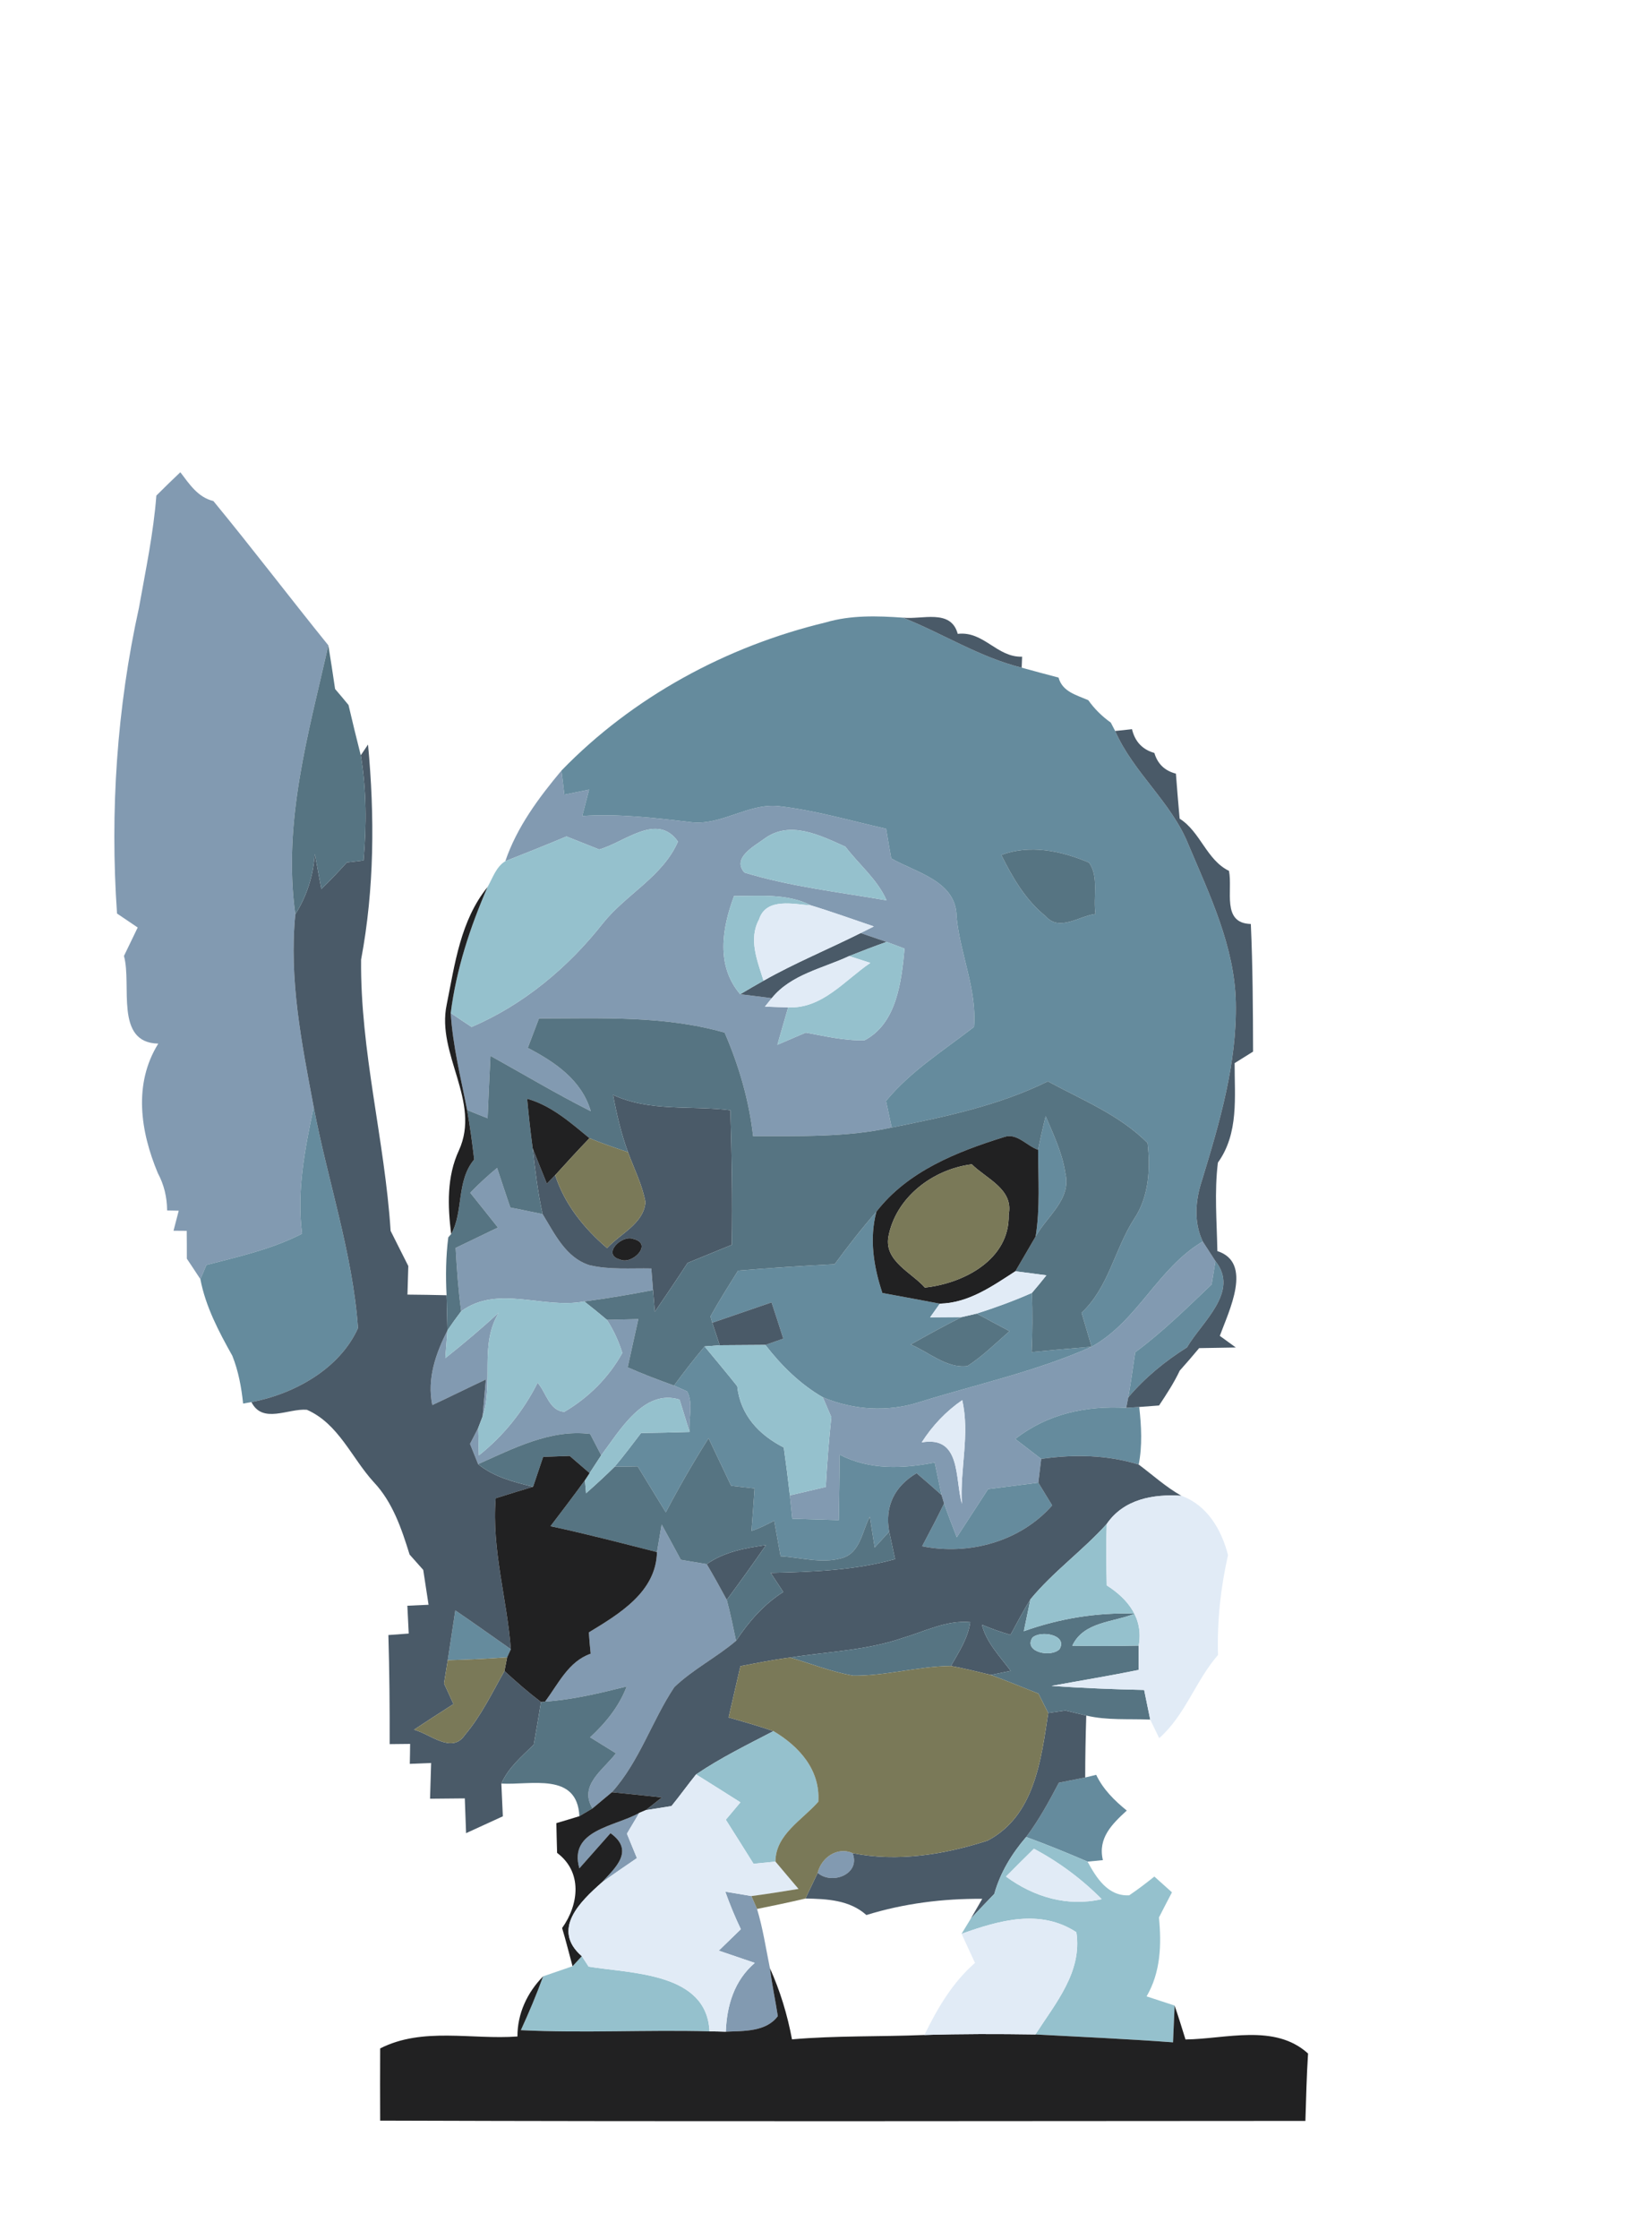 <?xml version="1.0" encoding="UTF-8" ?>
<!DOCTYPE svg PUBLIC "-//W3C//DTD SVG 1.1//EN" "http://www.w3.org/Graphics/SVG/1.1/DTD/svg11.dtd">
<svg width="155pt" height="210pt" viewBox="0 0 155 210" version="1.1" xmlns="http://www.w3.org/2000/svg">
<g id="#829ab1ff">
<path fill="#829ab1" opacity="1.00" d=" M 14.67 46.48 C 15.41 45.74 16.16 45.01 16.92 44.29 C 17.76 45.39 18.57 46.65 20.02 46.99 C 23.69 51.45 27.18 56.04 30.81 60.53 C 28.93 68.82 26.51 77.15 27.71 85.75 C 27.10 91.84 28.31 97.86 29.43 103.82 C 28.62 107.73 27.82 111.70 28.34 115.71 C 25.51 117.16 22.42 117.85 19.37 118.64 C 19.23 118.97 18.95 119.64 18.80 119.97 C 18.49 119.49 17.85 118.53 17.53 118.05 C 17.53 117.40 17.53 116.10 17.52 115.44 L 16.28 115.43 C 16.40 114.96 16.65 114.02 16.77 113.55 L 15.68 113.53 C 15.67 112.27 15.39 111.11 14.81 110.03 C 13.17 106.11 12.50 101.66 14.85 97.88 C 10.72 97.80 12.39 92.38 11.63 89.66 C 11.95 89.00 12.60 87.66 12.92 86.99 C 12.43 86.66 11.46 86.01 10.98 85.68 C 10.31 76.10 10.97 66.37 13.04 56.99 C 13.66 53.50 14.40 50.02 14.67 46.48 Z" />
<path fill="#829ab1" opacity="1.00" d=" M 47.41 80.77 C 48.50 77.57 50.54 74.83 52.68 72.27 C 52.75 72.84 52.89 73.96 52.95 74.53 C 53.53 74.41 54.69 74.18 55.27 74.06 C 55.06 74.88 54.84 75.70 54.63 76.53 C 58.01 76.31 61.38 76.70 64.73 77.10 C 67.60 77.50 70.13 75.34 72.99 75.60 C 76.43 75.98 79.77 76.97 83.14 77.73 C 83.29 78.65 83.46 79.58 83.62 80.51 C 85.98 81.86 89.75 82.63 89.75 86.00 C 90.08 89.45 91.68 92.86 91.39 96.31 C 88.55 98.52 85.45 100.44 83.13 103.26 C 83.31 104.09 83.49 104.92 83.66 105.75 C 79.39 106.69 75.00 106.54 70.66 106.56 C 70.28 103.20 69.33 99.95 67.99 96.85 C 62.32 95.23 56.40 95.52 50.57 95.52 C 50.22 96.44 49.87 97.36 49.52 98.28 C 52.08 99.62 54.57 101.29 55.43 104.22 C 52.23 102.61 49.15 100.77 46.02 99.03 C 45.92 100.98 45.83 102.93 45.75 104.88 C 45.27 104.69 44.31 104.31 43.83 104.11 C 43.24 101.09 42.48 98.09 42.29 95.01 C 42.78 95.34 43.76 96.00 44.25 96.32 C 49.12 94.23 53.31 90.74 56.57 86.59 C 58.74 83.87 62.18 82.22 63.61 78.93 C 61.66 76.16 58.62 79.00 56.22 79.67 C 55.20 79.26 54.17 78.85 53.15 78.45 C 51.25 79.25 49.33 80.01 47.41 80.77 M 71.71 78.67 C 70.79 79.35 68.63 80.47 69.85 81.84 C 74.19 83.16 78.72 83.67 83.18 84.44 C 82.32 82.47 80.60 81.10 79.32 79.41 C 76.97 78.36 74.11 76.89 71.71 78.67 M 68.87 84.04 C 67.74 87.09 67.16 90.56 69.45 93.25 C 70.19 93.34 71.67 93.52 72.41 93.62 L 71.77 94.41 C 72.32 94.43 73.41 94.47 73.95 94.48 C 73.61 95.65 73.27 96.82 72.94 97.99 C 73.82 97.61 74.71 97.23 75.60 96.85 C 77.43 97.18 79.26 97.63 81.13 97.56 C 84.15 95.97 84.58 92.03 84.87 88.97 C 84.45 88.81 83.61 88.49 83.18 88.34 C 82.57 88.13 81.36 87.72 80.75 87.51 C 81.06 87.35 81.68 87.04 81.99 86.89 C 80.03 86.23 78.08 85.52 76.10 84.92 C 73.86 83.77 71.30 84.05 68.87 84.04 Z" />
<path fill="#829ab1" opacity="1.00" d=" M 44.12 111.87 C 44.92 111.04 45.76 110.27 46.64 109.54 C 47.05 110.78 47.46 112.02 47.88 113.25 C 48.89 113.45 49.90 113.66 50.91 113.87 C 52.04 115.71 53.08 117.96 55.31 118.66 C 57.20 119.11 59.18 118.93 61.11 118.97 C 61.15 119.48 61.23 120.50 61.27 121.00 C 59.13 121.41 56.98 121.78 54.82 122.06 C 50.95 122.81 46.74 120.46 43.27 122.98 C 43.00 121.01 42.86 119.03 42.75 117.04 C 44.07 116.41 45.40 115.77 46.72 115.13 C 45.85 114.04 44.99 112.95 44.12 111.87 Z" />
<path fill="#829ab1" opacity="1.00" d=" M 102.42 126.31 C 106.74 123.92 108.61 118.95 112.85 116.44 C 113.15 116.90 113.74 117.82 114.04 118.28 C 113.95 118.83 113.77 119.92 113.68 120.47 C 111.37 122.67 109.09 124.92 106.51 126.83 C 106.30 128.24 106.11 129.65 105.86 131.06 L 105.67 132.04 C 101.92 131.82 98.27 132.60 95.26 134.96 C 96.06 135.58 96.87 136.20 97.69 136.83 C 97.62 137.38 97.49 138.50 97.42 139.06 C 95.85 139.26 94.28 139.46 92.71 139.66 C 91.73 141.17 90.75 142.68 89.77 144.18 C 89.36 143.13 88.95 142.07 88.58 141.01 L 88.34 140.21 C 88.18 139.45 87.86 137.93 87.70 137.17 C 84.70 137.76 81.58 137.88 78.79 136.44 C 78.77 138.48 78.73 140.53 78.70 142.57 C 77.24 142.53 75.79 142.48 74.34 142.44 C 74.28 141.89 74.17 140.80 74.11 140.25 C 75.23 139.99 76.35 139.72 77.48 139.46 C 77.60 137.27 77.77 135.09 78.00 132.91 C 77.80 132.44 77.40 131.51 77.20 131.05 C 80.08 132.26 83.29 132.46 86.27 131.50 C 91.67 129.82 97.24 128.62 102.42 126.31 M 90.28 131.32 C 88.75 132.37 87.48 133.72 86.48 135.28 C 90.20 134.64 89.58 138.63 90.25 141.05 C 90.05 137.80 91.02 134.52 90.28 131.32 Z" />
<path fill="#829ab1" opacity="1.00" d=" M 41.78 127.38 C 43.51 126.01 45.18 124.60 46.80 123.11 C 44.95 126.15 46.34 129.70 45.28 132.85 C 45.36 131.98 45.51 130.25 45.59 129.38 C 43.90 130.17 42.24 131.00 40.56 131.78 C 40.05 129.30 40.88 126.96 41.98 124.78 C 41.93 125.43 41.83 126.73 41.78 127.38 Z" />
<path fill="#829ab1" opacity="1.00" d=" M 56.95 123.79 C 57.68 123.77 59.16 123.74 59.89 123.72 C 59.56 125.23 59.22 126.73 58.89 128.24 C 60.31 128.87 61.77 129.42 63.24 129.95 C 63.55 130.09 64.16 130.36 64.47 130.50 C 65.08 131.64 64.58 133.06 64.70 134.30 C 64.47 133.55 63.99 132.03 63.76 131.27 C 60.41 130.22 58.14 134.19 56.41 136.49 C 56.15 135.99 55.63 134.99 55.37 134.49 C 51.65 134.02 48.15 135.86 44.86 137.32 C 44.67 136.85 44.29 135.90 44.10 135.42 C 44.29 135.05 44.67 134.30 44.87 133.92 C 44.88 134.57 44.91 135.86 44.93 136.50 C 47.25 134.66 49.11 132.33 50.44 129.69 C 51.25 130.58 51.53 132.34 52.96 132.41 C 55.21 131.09 57.13 129.18 58.39 126.89 C 58.05 125.79 57.57 124.76 56.95 123.79 Z" />
<path fill="#829ab1" opacity="1.00" d=" M 62.08 142.98 C 62.69 144.08 63.28 145.18 63.88 146.29 C 64.69 146.43 65.50 146.56 66.31 146.70 C 66.96 147.80 67.58 148.92 68.19 150.05 C 68.53 151.32 68.79 152.61 69.06 153.89 C 67.22 155.45 65.02 156.56 63.27 158.23 C 61.15 161.41 60.01 165.20 57.41 168.09 C 56.96 168.47 56.05 169.23 55.59 169.61 C 54.27 167.42 56.63 165.99 57.79 164.44 C 56.98 163.94 56.18 163.44 55.37 162.94 C 56.83 161.59 58.09 160.05 58.80 158.17 C 56.28 158.80 53.74 159.42 51.14 159.59 C 52.38 157.95 53.33 155.82 55.42 155.10 C 55.35 154.43 55.29 153.77 55.25 153.10 C 58.09 151.37 61.56 149.32 61.64 145.57 C 61.75 144.92 61.97 143.63 62.08 142.98 Z" />
<path fill="#829ab1" opacity="1.00" d=" M 54.36 175.23 C 53.32 171.61 57.75 171.31 59.98 170.03 C 59.69 170.52 59.11 171.49 58.82 171.98 C 59.06 172.55 59.53 173.70 59.76 174.27 C 58.65 175.03 57.54 175.78 56.45 176.57 C 57.73 175.18 59.58 173.58 57.28 171.93 C 56.55 172.76 55.09 174.40 54.36 175.23 Z" />
<path fill="#829ab1" opacity="1.00" d=" M 76.72 175.65 C 77.06 174.23 78.56 173.17 79.99 173.80 C 80.78 175.76 78.06 176.83 76.72 175.65 Z" />
<path fill="#829ab1" opacity="1.00" d=" M 68.05 177.42 C 68.67 177.52 69.89 177.72 70.50 177.83 L 71.03 179.04 C 71.58 180.85 71.86 182.74 72.24 184.60 C 72.42 186.10 72.75 187.59 72.98 189.09 C 71.89 190.58 69.75 190.48 68.10 190.55 C 68.19 188.08 68.90 185.74 70.82 184.10 C 69.69 183.72 68.56 183.33 67.44 182.95 C 68.13 182.28 68.82 181.61 69.51 180.94 C 68.96 179.79 68.48 178.62 68.05 177.42 Z" />
</g>
<g id="#658b9dff">
<path fill="#658b9d" opacity="1.00" d=" M 77.46 58.38 C 79.81 57.68 82.31 57.76 84.72 57.93 C 88.47 59.42 91.91 61.64 95.86 62.62 C 97.00 62.94 98.16 63.24 99.32 63.55 C 99.68 64.88 100.99 65.18 102.11 65.67 C 102.69 66.49 103.40 67.19 104.22 67.77 L 104.63 68.56 C 106.35 72.48 109.90 75.22 111.50 79.20 C 113.50 83.94 115.84 88.77 115.95 94.01 C 116.07 99.72 114.44 105.25 112.79 110.66 C 112.16 112.55 111.98 114.60 112.85 116.44 C 108.61 118.95 106.74 123.92 102.42 126.31 C 102.11 125.24 101.79 124.18 101.48 123.12 C 104.03 120.73 104.57 117.19 106.39 114.35 C 107.80 112.27 107.95 109.62 107.67 107.20 C 105.05 104.57 101.53 103.16 98.32 101.42 C 93.71 103.69 88.66 104.75 83.66 105.75 C 83.49 104.92 83.31 104.09 83.13 103.26 C 85.45 100.44 88.55 98.52 91.39 96.31 C 91.68 92.86 90.08 89.45 89.75 86.00 C 89.75 82.63 85.98 81.86 83.62 80.51 C 83.46 79.58 83.29 78.65 83.14 77.73 C 79.77 76.97 76.43 75.98 72.99 75.60 C 70.13 75.34 67.60 77.50 64.73 77.10 C 61.38 76.70 58.01 76.31 54.63 76.53 C 54.84 75.70 55.06 74.88 55.27 74.06 C 54.69 74.18 53.53 74.41 52.95 74.53 C 52.89 73.96 52.75 72.84 52.68 72.27 C 59.36 65.38 68.16 60.61 77.46 58.38 M 93.95 80.19 C 95.01 82.32 96.23 84.43 98.12 85.94 C 99.39 87.41 101.27 85.90 102.79 85.72 C 102.54 84.15 103.14 82.22 102.17 80.90 C 99.60 79.81 96.65 79.17 93.95 80.19 Z" />
<path fill="#658b9d" opacity="1.00" d=" M 29.43 103.82 C 30.74 110.73 33.09 117.54 33.59 124.56 C 31.87 128.39 27.59 130.75 23.59 131.50 L 22.81 131.64 C 22.65 130.11 22.37 128.59 21.80 127.16 C 20.53 124.89 19.29 122.55 18.80 119.97 C 18.95 119.64 19.23 118.97 19.37 118.64 C 22.42 117.85 25.51 117.16 28.34 115.71 C 27.82 111.70 28.62 107.73 29.43 103.82 Z" />
<path fill="#658b9d" opacity="1.00" d=" M 98.11 104.68 C 98.84 106.41 99.67 108.13 99.95 110.00 C 100.57 112.46 98.23 114.06 97.17 115.97 C 97.60 113.28 97.41 110.55 97.40 107.84 C 97.61 106.78 97.85 105.72 98.11 104.68 Z" />
<path fill="#658b9d" opacity="1.00" d=" M 78.31 118.57 C 79.56 116.88 80.84 115.22 82.23 113.64 C 81.55 116.20 81.97 118.81 82.79 121.27 C 84.59 121.59 86.38 121.94 88.18 122.27 C 87.95 122.59 87.49 123.23 87.27 123.55 C 88.00 123.54 89.48 123.53 90.22 123.53 C 88.60 124.34 87.02 125.22 85.44 126.10 C 87.16 126.81 88.82 128.37 90.77 128.12 C 92.21 127.19 93.43 125.97 94.72 124.85 C 93.95 124.44 92.41 123.62 91.64 123.20 C 93.39 122.64 95.13 122.01 96.82 121.26 C 96.88 123.11 96.88 124.96 96.79 126.81 C 98.66 126.63 100.54 126.46 102.42 126.31 C 97.24 128.62 91.67 129.82 86.27 131.50 C 83.29 132.46 80.08 132.26 77.20 131.05 C 75.07 129.82 73.31 128.08 71.81 126.14 C 72.23 126.00 73.07 125.70 73.49 125.55 C 73.14 124.41 72.76 123.28 72.39 122.15 C 70.54 122.79 68.68 123.42 66.83 124.06 C 66.78 123.91 66.70 123.61 66.66 123.46 C 67.47 121.99 68.37 120.58 69.25 119.17 C 72.27 118.92 75.29 118.72 78.31 118.57 Z" />
<path fill="#658b9d" opacity="1.00" d=" M 114.04 118.28 C 116.33 121.16 112.77 123.97 111.37 126.37 C 109.32 127.66 107.43 129.20 105.86 131.06 C 106.11 129.65 106.30 128.24 106.51 126.83 C 109.09 124.92 111.37 122.67 113.68 120.47 C 113.77 119.92 113.95 118.83 114.04 118.28 Z" />
<path fill="#658b9d" opacity="1.00" d=" M 63.24 129.95 C 64.16 128.70 65.11 127.47 66.11 126.28 C 67.13 127.52 68.17 128.75 69.17 130.01 C 69.46 132.71 71.21 134.58 73.54 135.76 C 73.75 137.26 73.94 138.75 74.11 140.25 C 74.17 140.80 74.28 141.89 74.34 142.44 C 75.79 142.48 77.24 142.53 78.70 142.57 C 78.73 140.53 78.77 138.48 78.79 136.44 C 81.58 137.88 84.70 137.76 87.70 137.17 C 87.86 137.93 88.18 139.45 88.34 140.21 C 87.57 139.52 86.78 138.84 86.00 138.17 C 83.94 139.38 82.99 141.28 83.43 143.65 C 83.09 144.03 82.41 144.77 82.07 145.14 C 81.91 144.17 81.76 143.21 81.61 142.25 C 80.88 143.62 80.72 145.70 78.93 146.15 C 77.07 146.67 75.12 146.07 73.24 145.96 C 73.04 144.84 72.84 143.73 72.64 142.63 C 71.94 142.98 71.26 143.35 70.51 143.58 C 70.61 142.26 70.71 140.93 70.80 139.60 C 70.25 139.54 69.15 139.42 68.60 139.35 C 67.89 137.86 67.19 136.37 66.48 134.89 C 65.05 137.15 63.71 139.47 62.47 141.84 C 61.59 140.40 60.71 138.97 59.83 137.53 C 59.29 137.54 58.21 137.56 57.67 137.56 C 58.53 136.54 59.33 135.47 60.15 134.40 C 61.66 134.38 63.18 134.35 64.70 134.30 C 64.58 133.06 65.08 131.64 64.47 130.50 C 64.16 130.36 63.55 130.09 63.24 129.95 Z" />
<path fill="#658b9d" opacity="1.00" d=" M 95.26 134.96 C 98.27 132.60 101.92 131.82 105.67 132.04 L 106.89 131.96 C 107.09 133.76 107.19 135.57 106.84 137.36 C 103.87 136.44 100.75 136.39 97.69 136.83 C 96.87 136.20 96.06 135.58 95.26 134.96 Z" />
<path fill="#658b9d" opacity="1.00" d=" M 92.71 139.66 C 94.28 139.46 95.85 139.26 97.42 139.06 C 97.75 139.59 98.39 140.65 98.72 141.19 C 95.73 144.59 90.90 145.90 86.52 145.02 C 87.22 143.69 87.93 142.36 88.58 141.01 C 88.95 142.07 89.36 143.13 89.77 144.18 C 90.75 142.68 91.73 141.17 92.71 139.66 Z" />
<path fill="#658b9d" opacity="1.00" d=" M 42.72 151.04 C 44.47 152.23 46.19 153.46 47.93 154.68 L 47.58 155.44 C 45.73 155.58 43.87 155.66 42.01 155.71 C 42.25 154.15 42.48 152.59 42.72 151.04 Z" />
<path fill="#658b9d" opacity="1.00" d=" M 99.35 167.20 C 99.97 167.08 101.21 166.83 101.82 166.71 L 102.85 166.46 C 103.50 167.82 104.56 168.87 105.72 169.81 C 104.37 171.05 102.98 172.38 103.48 174.46 L 102.04 174.60 C 100.14 173.78 98.22 173.00 96.28 172.29 C 97.48 170.70 98.43 168.95 99.35 167.20 Z" />
</g>
<g id="#4a5a68ff">
<path fill="#4a5a68" opacity="1.00" d=" M 84.72 57.93 C 86.51 58.13 89.22 57.07 89.86 59.45 C 92.30 59.16 93.53 61.67 95.90 61.59 L 95.86 62.62 C 91.91 61.64 88.47 59.42 84.72 57.93 Z" />
<path fill="#4a5a68" opacity="1.00" d=" M 104.63 68.56 C 105.02 68.52 105.81 68.43 106.21 68.39 C 106.49 69.56 107.19 70.30 108.31 70.62 C 108.61 71.64 109.28 72.29 110.33 72.56 C 110.44 73.97 110.55 75.37 110.68 76.78 C 112.65 78.03 113.19 80.64 115.31 81.68 C 115.68 83.51 114.59 86.59 117.36 86.66 C 117.54 90.65 117.56 94.64 117.57 98.63 C 117.14 98.90 116.27 99.44 115.84 99.71 C 115.83 102.89 116.25 106.29 114.27 109.04 C 113.93 111.79 114.17 114.57 114.22 117.34 C 117.59 118.42 115.29 122.98 114.45 125.29 C 114.83 125.56 115.58 126.11 115.95 126.38 C 115.09 126.40 113.37 126.43 112.51 126.44 C 111.91 127.16 111.31 127.86 110.69 128.55 C 110.15 129.70 109.45 130.76 108.75 131.82 C 108.28 131.85 107.35 131.92 106.89 131.96 L 105.67 132.04 L 105.86 131.06 C 107.43 129.20 109.32 127.66 111.37 126.37 C 112.77 123.97 116.33 121.16 114.04 118.28 C 113.74 117.82 113.15 116.90 112.85 116.44 C 111.98 114.60 112.16 112.55 112.79 110.66 C 114.44 105.25 116.07 99.72 115.95 94.01 C 115.84 88.77 113.50 83.94 111.50 79.20 C 109.90 75.22 106.35 72.48 104.63 68.56 Z" />
<path fill="#4a5a68" opacity="1.00" d=" M 33.85 70.84 L 34.53 69.83 C 35.16 76.52 35.13 83.37 33.88 90.00 C 33.79 98.56 36.10 106.93 36.65 115.44 C 37.21 116.54 37.75 117.65 38.31 118.74 C 38.29 119.41 38.25 120.75 38.23 121.42 C 39.45 121.43 40.67 121.45 41.90 121.48 C 41.92 122.30 41.96 123.95 41.98 124.78 C 40.88 126.96 40.05 129.30 40.56 131.78 C 42.24 131.00 43.90 130.17 45.59 129.38 C 45.51 130.25 45.36 131.98 45.28 132.85 L 44.87 133.92 C 44.67 134.30 44.29 135.05 44.10 135.42 C 44.29 135.90 44.67 136.85 44.86 137.32 C 46.34 138.53 48.20 139.00 50.02 139.44 C 48.85 139.79 47.68 140.15 46.51 140.52 C 46.12 145.32 47.57 149.94 47.93 154.68 C 46.19 153.46 44.47 152.23 42.72 151.04 C 42.48 152.59 42.25 154.15 42.01 155.71 C 41.92 156.25 41.75 157.35 41.66 157.89 C 41.95 158.53 42.25 159.18 42.55 159.82 C 41.31 160.62 40.07 161.41 38.84 162.23 C 40.36 162.61 42.39 164.55 43.62 162.72 C 45.15 160.92 46.17 158.77 47.33 156.72 C 48.43 157.73 49.56 158.72 50.76 159.63 C 50.54 160.96 50.32 162.30 50.08 163.63 C 48.95 164.74 47.69 165.79 47.04 167.28 C 47.07 168.05 47.14 169.58 47.18 170.35 C 46.03 170.88 44.88 171.41 43.73 171.93 C 43.70 171.12 43.64 169.48 43.61 168.67 C 42.79 168.68 41.16 168.69 40.35 168.70 C 40.37 167.87 40.42 166.19 40.45 165.35 C 39.95 165.37 38.95 165.41 38.45 165.43 C 38.46 164.97 38.48 164.03 38.48 163.56 C 38.00 163.57 37.04 163.58 36.56 163.58 C 36.57 160.17 36.54 156.76 36.44 153.35 C 36.92 153.31 37.88 153.24 38.35 153.21 C 38.32 152.56 38.25 151.25 38.22 150.60 C 38.71 150.58 39.71 150.53 40.21 150.51 C 40.08 149.69 39.84 148.06 39.71 147.24 C 39.39 146.88 38.75 146.16 38.43 145.80 C 37.68 143.38 36.84 140.88 35.06 139.00 C 32.98 136.72 31.77 133.53 28.79 132.22 C 27.04 132.08 24.64 133.58 23.59 131.50 C 27.59 130.75 31.87 128.39 33.59 124.56 C 33.09 117.54 30.74 110.73 29.43 103.82 C 28.31 97.86 27.10 91.84 27.71 85.75 C 28.80 84.03 29.39 82.12 29.54 80.10 C 29.74 81.19 29.94 82.28 30.15 83.38 C 30.98 82.58 31.77 81.74 32.54 80.89 C 32.93 80.84 33.71 80.75 34.11 80.70 C 34.40 77.41 34.39 74.10 33.85 70.84 Z" />
<path fill="#4a5a68" opacity="1.00" d=" M 71.64 91.98 C 74.59 90.31 77.72 89.03 80.75 87.51 C 81.36 87.72 82.57 88.13 83.18 88.34 C 82.00 88.76 80.83 89.21 79.67 89.67 C 77.19 90.83 74.21 91.39 72.41 93.62 C 71.67 93.52 70.19 93.34 69.45 93.25 C 70.18 92.82 70.90 92.39 71.64 91.98 Z" />
<path fill="#4a5a68" opacity="1.00" d=" M 57.52 102.69 C 60.99 104.30 64.85 103.66 68.53 104.13 C 68.66 108.33 68.73 112.54 68.66 116.75 C 67.28 117.31 65.89 117.88 64.51 118.45 C 63.51 119.99 62.48 121.51 61.44 123.03 C 61.40 122.52 61.31 121.51 61.27 121.00 C 61.23 120.50 61.15 119.48 61.11 118.97 C 59.18 118.93 57.20 119.11 55.31 118.66 C 53.08 117.96 52.04 115.71 50.91 113.87 C 50.46 111.84 50.21 109.77 49.98 107.70 C 50.42 108.81 50.86 109.92 51.31 111.02 C 51.50 110.82 51.89 110.42 52.09 110.22 C 52.98 112.96 54.79 115.20 56.96 117.06 C 58.19 115.70 60.39 114.78 60.56 112.75 C 60.26 111.11 59.49 109.61 58.92 108.06 C 58.28 106.32 57.86 104.51 57.52 102.69 M 59.45 116.21 C 58.35 115.74 56.41 117.67 58.18 118.13 C 59.32 118.66 61.29 116.65 59.45 116.21 Z" />
<path fill="#4a5a68" opacity="1.00" d=" M 66.83 124.06 C 68.68 123.42 70.54 122.79 72.39 122.15 C 72.76 123.28 73.14 124.41 73.49 125.55 C 73.07 125.70 72.23 126.00 71.81 126.14 C 70.38 126.15 68.96 126.16 67.53 126.17 C 67.35 125.64 67.00 124.59 66.83 124.06 Z" />
<path fill="#4a5a68" opacity="1.00" d=" M 97.69 136.83 C 100.75 136.39 103.87 136.44 106.84 137.36 C 108.17 138.35 109.40 139.48 110.85 140.29 C 108.20 140.11 105.44 140.60 103.84 142.93 C 101.59 145.43 98.82 147.40 96.68 150.00 C 96.01 151.08 95.42 152.21 94.81 153.33 C 93.90 153.07 93.00 152.75 92.13 152.38 C 92.54 154.05 93.82 155.35 94.83 156.71 C 94.36 156.80 93.43 156.99 92.96 157.09 C 91.72 156.79 90.48 156.48 89.22 156.25 C 89.96 154.95 90.83 153.65 91.03 152.14 C 88.81 151.93 86.75 153.02 84.67 153.63 C 81.28 154.80 77.66 154.90 74.14 155.46 C 72.57 155.66 71.02 155.97 69.47 156.27 C 69.10 157.87 68.73 159.47 68.36 161.08 C 69.77 161.48 71.18 161.88 72.57 162.36 C 70.11 163.64 67.61 164.86 65.31 166.42 C 64.52 167.40 63.79 168.42 63.00 169.39 C 62.40 169.49 61.20 169.68 60.60 169.77 C 60.98 169.47 61.72 168.88 62.10 168.58 C 60.54 168.41 58.98 168.25 57.41 168.09 C 60.01 165.20 61.15 161.41 63.27 158.23 C 65.02 156.56 67.22 155.45 69.06 153.89 C 70.25 152.10 71.66 150.47 73.49 149.31 C 73.10 148.71 72.70 148.11 72.31 147.52 C 76.22 147.43 80.18 147.29 83.98 146.23 C 83.84 145.58 83.57 144.30 83.43 143.65 C 82.99 141.28 83.94 139.38 86.00 138.17 C 86.78 138.84 87.57 139.52 88.34 140.21 L 88.58 141.01 C 87.93 142.36 87.22 143.69 86.52 145.02 C 90.90 145.90 95.73 144.59 98.72 141.19 C 98.39 140.65 97.75 139.59 97.42 139.06 C 97.49 138.50 97.62 137.38 97.69 136.83 Z" />
<path fill="#4a5a68" opacity="1.00" d=" M 66.31 146.70 C 67.95 145.54 69.92 145.19 71.87 144.91 C 70.67 146.65 69.44 148.36 68.19 150.05 C 67.58 148.92 66.96 147.80 66.31 146.70 Z" />
<path fill="#4a5a68" opacity="1.00" d=" M 98.35 160.66 C 98.75 160.60 99.56 160.49 99.96 160.43 C 100.45 160.55 101.43 160.78 101.92 160.90 C 101.86 162.83 101.82 164.77 101.82 166.71 C 101.21 166.83 99.97 167.08 99.35 167.20 C 98.43 168.95 97.48 170.70 96.28 172.29 C 94.93 173.86 93.85 175.63 93.29 177.63 C 92.55 178.40 91.81 179.16 91.09 179.94 L 92.16 178.09 C 88.48 178.06 84.81 178.52 81.29 179.61 C 79.70 178.19 77.59 178.10 75.57 178.06 C 75.86 177.46 76.44 176.25 76.72 175.65 C 78.06 176.83 80.78 175.76 79.99 173.80 C 84.21 174.66 88.62 173.93 92.66 172.63 C 97.07 170.31 97.68 165.06 98.35 160.66 Z" />
</g>
<g id="#567482ff">
<path fill="#567482" opacity="1.00" d=" M 27.71 85.75 C 26.51 77.15 28.93 68.82 30.81 60.53 C 31.03 61.89 31.24 63.25 31.44 64.62 C 31.76 64.99 32.39 65.74 32.70 66.12 C 33.07 67.70 33.45 69.27 33.85 70.84 C 34.39 74.10 34.40 77.41 34.11 80.70 C 33.71 80.75 32.93 80.84 32.54 80.89 C 31.77 81.74 30.98 82.58 30.15 83.38 C 29.94 82.28 29.74 81.19 29.54 80.10 C 29.39 82.12 28.80 84.03 27.71 85.75 Z" />
<path fill="#567482" opacity="1.00" d=" M 93.95 80.19 C 96.65 79.17 99.60 79.81 102.17 80.90 C 103.14 82.22 102.54 84.15 102.79 85.72 C 101.27 85.90 99.39 87.41 98.12 85.94 C 96.23 84.43 95.01 82.32 93.95 80.19 Z" />
<path fill="#567482" opacity="1.00" d=" M 50.57 95.52 C 56.40 95.52 62.32 95.23 67.99 96.85 C 69.33 99.95 70.28 103.20 70.66 106.56 C 75.00 106.54 79.39 106.69 83.66 105.75 C 88.66 104.75 93.71 103.69 98.32 101.42 C 101.53 103.16 105.05 104.57 107.67 107.20 C 107.95 109.62 107.80 112.27 106.39 114.35 C 104.57 117.19 104.03 120.73 101.48 123.12 C 101.79 124.18 102.11 125.24 102.42 126.31 C 100.54 126.46 98.66 126.63 96.79 126.81 C 96.88 124.96 96.88 123.11 96.82 121.26 C 97.28 120.72 97.74 120.17 98.18 119.61 C 97.45 119.52 96.00 119.32 95.27 119.23 C 95.91 118.14 96.54 117.06 97.17 115.97 C 98.23 114.06 100.57 112.46 99.95 110.00 C 99.67 108.13 98.84 106.41 98.11 104.68 C 97.85 105.72 97.61 106.78 97.40 107.84 C 96.35 107.49 95.41 106.22 94.22 106.64 C 89.78 108.02 85.17 109.84 82.23 113.64 C 80.84 115.22 79.56 116.88 78.31 118.57 C 75.29 118.72 72.27 118.92 69.25 119.17 C 68.37 120.58 67.47 121.99 66.66 123.46 C 66.70 123.61 66.78 123.91 66.83 124.06 C 67.00 124.59 67.35 125.64 67.53 126.17 L 66.11 126.28 C 65.11 127.47 64.16 128.70 63.24 129.95 C 61.77 129.42 60.31 128.87 58.89 128.24 C 59.22 126.73 59.56 125.23 59.89 123.72 C 59.16 123.74 57.68 123.77 56.95 123.79 C 56.25 123.20 55.54 122.62 54.82 122.06 C 56.98 121.78 59.13 121.41 61.27 121.00 C 61.31 121.51 61.40 122.52 61.44 123.03 C 62.48 121.51 63.51 119.99 64.51 118.45 C 65.89 117.88 67.28 117.31 68.66 116.75 C 68.73 112.54 68.66 108.33 68.53 104.13 C 64.85 103.66 60.99 104.30 57.52 102.69 C 57.86 104.51 58.28 106.32 58.92 108.06 C 57.70 107.65 56.49 107.24 55.31 106.75 C 53.52 105.28 51.75 103.70 49.46 103.05 C 49.60 104.60 49.77 106.15 49.98 107.70 C 50.21 109.77 50.46 111.84 50.91 113.87 C 49.90 113.66 48.89 113.45 47.88 113.25 C 47.46 112.02 47.05 110.78 46.64 109.54 C 45.76 110.27 44.92 111.04 44.12 111.87 C 44.99 112.95 45.85 114.04 46.72 115.13 C 45.40 115.77 44.07 116.41 42.75 117.04 C 42.86 119.03 43.00 121.01 43.27 122.98 C 42.82 123.57 42.39 124.17 41.98 124.78 C 41.96 123.95 41.92 122.30 41.90 121.48 C 41.81 119.67 41.83 117.85 42.06 116.05 L 42.33 115.74 C 43.51 113.65 42.79 110.77 44.49 108.75 C 44.31 107.20 44.10 105.65 43.83 104.11 C 44.31 104.31 45.27 104.69 45.75 104.88 C 45.83 102.93 45.92 100.98 46.02 99.03 C 49.15 100.77 52.23 102.61 55.43 104.22 C 54.57 101.29 52.08 99.62 49.52 98.28 C 49.87 97.36 50.22 96.44 50.57 95.52 Z" />
<path fill="#567482" opacity="1.00" d=" M 90.22 123.53 C 90.57 123.45 91.28 123.28 91.64 123.20 C 92.41 123.62 93.95 124.44 94.72 124.85 C 93.43 125.97 92.21 127.19 90.77 128.12 C 88.82 128.37 87.16 126.81 85.44 126.10 C 87.02 125.22 88.60 124.34 90.22 123.53 Z" />
<path fill="#567482" opacity="1.00" d=" M 44.86 137.32 C 48.15 135.86 51.65 134.02 55.37 134.49 C 55.63 134.99 56.15 135.99 56.41 136.49 C 56.14 136.91 55.59 137.74 55.32 138.16 C 54.85 137.75 53.92 136.95 53.45 136.55 C 52.62 136.58 51.79 136.61 50.96 136.64 C 50.73 137.34 50.26 138.74 50.02 139.44 C 48.20 139.00 46.34 138.53 44.86 137.32 Z" />
<path fill="#567482" opacity="1.00" d=" M 62.47 141.84 C 63.71 139.47 65.05 137.15 66.48 134.89 C 67.19 136.37 67.89 137.86 68.60 139.35 C 69.15 139.42 70.25 139.54 70.80 139.60 C 70.71 140.93 70.61 142.26 70.51 143.58 C 71.26 143.35 71.94 142.98 72.64 142.63 C 72.84 143.73 73.04 144.84 73.24 145.96 C 75.12 146.07 77.07 146.67 78.93 146.15 C 80.72 145.70 80.88 143.62 81.61 142.25 C 81.76 143.21 81.91 144.17 82.07 145.14 C 82.41 144.77 83.09 144.03 83.43 143.65 C 83.57 144.30 83.84 145.58 83.98 146.23 C 80.18 147.29 76.22 147.43 72.31 147.52 C 72.70 148.11 73.10 148.71 73.49 149.31 C 71.66 150.47 70.25 152.10 69.06 153.89 C 68.79 152.61 68.53 151.32 68.19 150.05 C 69.44 148.36 70.67 146.65 71.87 144.91 C 69.92 145.19 67.95 145.54 66.31 146.70 C 65.50 146.56 64.69 146.43 63.88 146.29 C 63.28 145.18 62.69 144.08 62.08 142.98 C 61.97 143.63 61.75 144.92 61.64 145.57 C 58.32 144.72 55.00 143.86 51.65 143.14 C 52.74 141.71 53.83 140.28 54.88 138.83 L 54.99 140.05 C 55.90 139.24 56.80 138.42 57.67 137.56 C 58.21 137.56 59.29 137.54 59.83 137.53 C 60.71 138.97 61.59 140.40 62.47 141.84 Z" />
<path fill="#567482" opacity="1.00" d=" M 94.81 153.33 C 95.42 152.21 96.01 151.08 96.68 150.00 C 96.53 150.75 96.22 152.24 96.06 152.99 C 99.41 151.79 102.93 151.22 106.48 151.34 C 104.47 152.17 101.68 152.07 100.61 154.35 C 102.68 154.38 104.76 154.38 106.84 154.34 C 106.84 154.91 106.84 156.05 106.84 156.62 C 104.13 157.17 101.39 157.62 98.66 158.12 C 101.55 158.32 104.45 158.44 107.35 158.50 C 107.49 159.19 107.78 160.59 107.92 161.28 C 105.92 161.19 103.88 161.37 101.92 160.90 C 101.43 160.78 100.45 160.55 99.96 160.43 C 99.56 160.49 98.75 160.60 98.35 160.66 C 98.12 160.21 97.66 159.29 97.43 158.84 C 95.94 158.25 94.46 157.64 92.96 157.09 C 93.43 156.99 94.36 156.80 94.83 156.71 C 93.82 155.35 92.54 154.05 92.13 152.38 C 93.00 152.75 93.90 153.07 94.81 153.33 M 96.86 153.60 C 96.01 154.97 98.67 155.49 99.42 154.66 C 100.19 153.31 97.61 152.88 96.86 153.60 Z" />
<path fill="#567482" opacity="1.00" d=" M 84.67 153.63 C 86.75 153.02 88.81 151.93 91.03 152.14 C 90.83 153.65 89.96 154.95 89.22 156.25 C 86.14 156.28 83.13 157.19 80.05 157.16 C 78.02 156.80 76.10 156.04 74.14 155.46 C 77.66 154.90 81.28 154.80 84.67 153.63 Z" />
<path fill="#567482" opacity="1.00" d=" M 51.14 159.59 C 53.74 159.42 56.28 158.80 58.80 158.17 C 58.09 160.05 56.83 161.59 55.37 162.94 C 56.18 163.44 56.98 163.94 57.79 164.44 C 56.63 165.99 54.27 167.42 55.59 169.61 C 55.28 169.79 54.67 170.16 54.36 170.34 C 54.16 166.18 49.83 167.44 47.04 167.28 C 47.69 165.79 48.95 164.74 50.08 163.63 C 50.32 162.30 50.54 160.96 50.76 159.63 L 51.14 159.59 Z" />
</g>
<g id="#95c1cdff">
<path fill="#95c1cd" opacity="1.00" d=" M 47.41 80.77 C 49.33 80.01 51.25 79.25 53.15 78.45 C 54.17 78.85 55.20 79.26 56.22 79.67 C 58.62 79.00 61.66 76.16 63.61 78.93 C 62.18 82.22 58.74 83.87 56.57 86.59 C 53.31 90.74 49.12 94.23 44.25 96.32 C 43.76 96.00 42.78 95.34 42.29 95.01 C 42.81 90.91 44.10 86.98 45.74 83.20 C 46.22 82.36 46.55 81.29 47.41 80.77 Z" />
<path fill="#95c1cd" opacity="1.00" d=" M 71.71 78.67 C 74.11 76.89 76.97 78.36 79.32 79.41 C 80.60 81.10 82.32 82.47 83.18 84.44 C 78.72 83.67 74.19 83.16 69.85 81.84 C 68.63 80.47 70.79 79.35 71.71 78.67 Z" />
<path fill="#95c1cd" opacity="1.00" d=" M 68.87 84.04 C 71.30 84.05 73.86 83.77 76.10 84.92 C 74.48 84.81 71.88 84.15 71.22 86.23 C 70.20 88.10 71.07 90.13 71.64 91.98 C 70.90 92.39 70.18 92.82 69.45 93.25 C 67.16 90.56 67.74 87.09 68.87 84.04 Z" />
<path fill="#95c1cd" opacity="1.00" d=" M 79.67 89.67 C 80.83 89.21 82.00 88.76 83.18 88.34 C 83.61 88.49 84.45 88.81 84.87 88.97 C 84.58 92.03 84.15 95.97 81.13 97.56 C 79.26 97.63 77.43 97.18 75.60 96.85 C 74.71 97.23 73.82 97.61 72.94 97.99 C 73.27 96.82 73.61 95.65 73.95 94.48 C 77.15 94.63 79.25 91.94 81.66 90.31 C 81.16 90.15 80.17 89.83 79.67 89.67 Z" />
<path fill="#95c1cd" opacity="1.00" d=" M 43.27 122.98 C 46.74 120.46 50.95 122.81 54.82 122.06 C 55.54 122.62 56.25 123.20 56.95 123.79 C 57.57 124.76 58.05 125.79 58.39 126.89 C 57.13 129.18 55.21 131.09 52.96 132.41 C 51.53 132.34 51.25 130.58 50.44 129.69 C 49.11 132.33 47.25 134.66 44.93 136.50 C 44.91 135.86 44.88 134.57 44.87 133.92 L 45.28 132.85 C 46.34 129.70 44.95 126.15 46.80 123.11 C 45.18 124.60 43.51 126.01 41.78 127.38 C 41.83 126.73 41.93 125.43 41.98 124.78 C 42.39 124.17 42.82 123.57 43.27 122.98 Z" />
<path fill="#95c1cd" opacity="1.00" d=" M 66.11 126.28 L 67.53 126.17 C 68.96 126.16 70.38 126.15 71.81 126.14 C 73.31 128.08 75.07 129.82 77.20 131.05 C 77.40 131.51 77.80 132.44 78.00 132.91 C 77.77 135.09 77.60 137.27 77.48 139.46 C 76.35 139.72 75.23 139.99 74.11 140.25 C 73.94 138.75 73.75 137.26 73.54 135.76 C 71.21 134.58 69.46 132.71 69.17 130.01 C 68.17 128.75 67.13 127.52 66.11 126.28 Z" />
<path fill="#95c1cd" opacity="1.00" d=" M 56.41 136.49 C 58.14 134.19 60.41 130.22 63.76 131.27 C 63.99 132.03 64.47 133.55 64.70 134.30 C 63.18 134.35 61.66 134.38 60.15 134.40 C 59.33 135.47 58.53 136.54 57.67 137.56 C 56.80 138.42 55.90 139.24 54.99 140.05 L 54.88 138.83 L 55.32 138.16 C 55.59 137.74 56.14 136.91 56.41 136.49 Z" />
<path fill="#95c1cd" opacity="1.00" d=" M 96.68 150.00 C 98.82 147.40 101.59 145.43 103.84 142.93 C 103.77 144.85 103.80 146.77 103.84 148.69 C 105.86 149.98 107.30 151.81 106.84 154.34 C 104.76 154.38 102.68 154.38 100.61 154.35 C 101.68 152.07 104.47 152.17 106.48 151.34 C 102.93 151.22 99.41 151.79 96.06 152.99 C 96.22 152.24 96.53 150.75 96.68 150.00 Z" />
<path fill="#95c1cd" opacity="1.00" d=" M 96.86 153.60 C 97.61 152.88 100.19 153.31 99.42 154.66 C 98.67 155.49 96.01 154.97 96.86 153.60 Z" />
<path fill="#95c1cd" opacity="1.00" d=" M 65.31 166.42 C 67.61 164.86 70.11 163.64 72.57 162.36 C 74.98 163.79 76.97 165.99 76.78 168.98 C 75.30 170.68 72.75 172.06 72.76 174.60 C 72.25 174.65 71.22 174.75 70.70 174.80 C 69.84 173.42 68.97 172.04 68.10 170.67 C 68.56 170.12 69.01 169.58 69.47 169.04 C 68.09 168.16 66.70 167.29 65.31 166.42 Z" />
<path fill="#95c1cd" opacity="1.00" d=" M 93.29 177.63 C 93.85 175.63 94.93 173.86 96.28 172.29 C 98.22 173.00 100.14 173.78 102.04 174.60 C 102.86 176.11 103.95 177.87 105.95 177.76 C 106.76 177.21 107.54 176.62 108.31 176.00 C 108.72 176.37 109.55 177.11 109.96 177.48 C 109.55 178.26 109.14 179.05 108.74 179.84 C 108.99 182.38 108.90 184.98 107.58 187.24 C 108.24 187.46 109.55 187.89 110.21 188.10 C 110.16 189.25 110.11 190.40 110.06 191.55 C 105.76 191.23 101.45 191.04 97.15 190.81 C 99.03 187.88 101.56 184.95 100.99 181.22 C 97.59 179.00 93.75 180.11 90.22 181.37 L 91.09 179.94 C 91.81 179.16 92.55 178.40 93.29 177.63 M 94.39 176.00 C 97.00 177.92 100.15 178.86 103.37 178.12 C 101.50 176.23 99.35 174.64 97.01 173.39 C 96.13 174.25 95.26 175.12 94.39 176.00 Z" />
<path fill="#95c1cd" opacity="1.00" d=" M 54.59 183.47 C 54.75 183.72 55.07 184.21 55.23 184.45 C 59.28 185.11 66.32 185.00 66.57 190.52 C 60.67 190.36 54.77 190.70 48.87 190.41 C 49.63 188.75 50.34 187.07 50.96 185.36 C 51.65 185.12 53.03 184.65 53.72 184.41 C 53.93 184.18 54.37 183.70 54.59 183.47 Z" />
</g>
<g id="#212122ff">
<path fill="#212122" opacity="1.00" d=" M 41.91 94.23 C 42.68 90.41 43.20 86.34 45.74 83.20 C 44.10 86.98 42.81 90.91 42.29 95.01 C 42.48 98.09 43.24 101.09 43.83 104.11 C 44.10 105.65 44.31 107.20 44.49 108.75 C 42.79 110.77 43.51 113.65 42.33 115.74 C 42.00 113.10 41.91 110.35 43.06 107.89 C 45.15 103.30 40.93 98.88 41.91 94.23 Z" />
<path fill="#212122" opacity="1.00" d=" M 49.46 103.05 C 51.75 103.70 53.52 105.28 55.31 106.75 C 54.21 107.89 53.15 109.05 52.09 110.22 C 51.89 110.42 51.50 110.82 51.31 111.02 C 50.86 109.92 50.42 108.81 49.98 107.70 C 49.77 106.15 49.60 104.60 49.46 103.05 Z" />
<path fill="#212122" opacity="1.00" d=" M 82.23 113.64 C 85.17 109.84 89.78 108.02 94.22 106.64 C 95.41 106.22 96.35 107.49 97.40 107.84 C 97.41 110.55 97.60 113.28 97.17 115.97 C 96.54 117.06 95.91 118.14 95.27 119.23 C 93.11 120.63 90.86 122.22 88.18 122.27 C 86.38 121.94 84.59 121.59 82.79 121.27 C 81.97 118.81 81.55 116.20 82.23 113.64 M 83.35 116.02 C 82.98 118.29 85.52 119.34 86.78 120.76 C 90.42 120.37 94.75 118.13 94.64 113.92 C 95.12 111.53 92.56 110.57 91.18 109.20 C 87.51 109.66 84.03 112.31 83.35 116.02 Z" />
<path fill="#212122" opacity="1.00" d=" M 59.45 116.21 C 61.29 116.65 59.32 118.66 58.18 118.13 C 56.41 117.67 58.35 115.74 59.45 116.21 Z" />
<path fill="#212122" opacity="1.00" d=" M 50.96 136.64 C 51.79 136.61 52.62 136.58 53.45 136.55 C 53.92 136.95 54.85 137.75 55.32 138.16 L 54.88 138.83 C 53.83 140.28 52.74 141.71 51.65 143.14 C 55.00 143.86 58.32 144.72 61.64 145.57 C 61.56 149.32 58.09 151.37 55.25 153.10 C 55.29 153.77 55.35 154.43 55.42 155.10 C 53.33 155.82 52.38 157.95 51.14 159.59 L 50.76 159.63 C 49.56 158.72 48.43 157.73 47.33 156.72 C 47.39 156.40 47.52 155.76 47.58 155.44 L 47.93 154.68 C 47.57 149.94 46.12 145.32 46.51 140.52 C 47.68 140.15 48.85 139.79 50.02 139.44 C 50.26 138.74 50.73 137.34 50.96 136.64 Z" />
<path fill="#212122" opacity="1.00" d=" M 55.59 169.61 C 56.05 169.23 56.96 168.47 57.41 168.09 C 58.98 168.25 60.54 168.41 62.10 168.58 C 61.72 168.88 60.98 169.47 60.60 169.77 L 59.98 170.03 C 57.75 171.31 53.32 171.61 54.36 175.23 C 55.09 174.40 56.55 172.76 57.28 171.93 C 59.58 173.58 57.73 175.18 56.45 176.57 C 54.46 178.33 51.70 180.96 54.59 183.47 C 54.37 183.70 53.93 184.18 53.72 184.41 C 53.39 183.22 53.10 182.01 52.74 180.83 C 54.33 178.60 54.66 175.57 52.27 173.78 C 52.25 173.08 52.21 171.69 52.20 170.99 C 52.74 170.83 53.82 170.51 54.36 170.34 C 54.67 170.16 55.28 169.79 55.59 169.61 Z" />
<path fill="#212122" opacity="1.00" d=" M 48.55 191.00 C 48.54 188.86 49.47 186.87 50.96 185.36 C 50.34 187.07 49.63 188.75 48.87 190.41 C 54.77 190.70 60.67 190.36 66.57 190.52 C 66.95 190.52 67.72 190.54 68.10 190.55 C 69.75 190.48 71.89 190.58 72.98 189.09 C 72.75 187.59 72.42 186.10 72.24 184.60 C 73.20 186.73 73.88 188.97 74.31 191.27 C 78.44 190.91 82.59 191.03 86.73 190.86 C 90.20 190.75 93.68 190.76 97.15 190.81 C 101.45 191.04 105.76 191.23 110.06 191.55 C 110.11 190.40 110.16 189.25 110.21 188.10 C 110.57 189.15 110.90 190.22 111.23 191.28 C 115.00 191.24 119.61 189.76 122.73 192.60 C 122.59 194.70 122.55 196.81 122.48 198.92 C 93.54 198.93 64.60 198.99 35.67 198.89 C 35.66 196.63 35.66 194.37 35.67 192.12 C 39.65 190.09 44.27 191.32 48.55 191.00 Z" />
</g>
<g id="#e1ebf6ff">
<path fill="#e1ebf6" opacity="1.00" d=" M 71.22 86.23 C 71.88 84.15 74.48 84.81 76.10 84.92 C 78.08 85.52 80.03 86.23 81.99 86.89 C 81.68 87.04 81.06 87.35 80.75 87.51 C 77.72 89.03 74.59 90.31 71.64 91.98 C 71.07 90.13 70.20 88.10 71.22 86.23 Z" />
<path fill="#e1ebf6" opacity="1.00" d=" M 72.41 93.62 C 74.21 91.39 77.19 90.83 79.67 89.67 C 80.17 89.83 81.16 90.15 81.66 90.31 C 79.25 91.94 77.15 94.63 73.95 94.48 C 73.41 94.47 72.32 94.43 71.77 94.41 L 72.41 93.62 Z" />
<path fill="#e1ebf6" opacity="1.00" d=" M 88.18 122.27 C 90.86 122.22 93.11 120.63 95.27 119.23 C 96.00 119.32 97.45 119.52 98.18 119.61 C 97.74 120.17 97.28 120.72 96.82 121.26 C 95.13 122.01 93.39 122.64 91.64 123.20 C 91.28 123.28 90.57 123.45 90.22 123.53 C 89.48 123.53 88.00 123.54 87.27 123.55 C 87.49 123.23 87.95 122.59 88.18 122.27 Z" />
<path fill="#e1ebf6" opacity="1.00" d=" M 90.28 131.32 C 91.02 134.52 90.05 137.80 90.25 141.05 C 89.58 138.63 90.20 134.64 86.48 135.28 C 87.48 133.72 88.75 132.37 90.28 131.32 Z" />
<path fill="#e1ebf6" opacity="1.00" d=" M 103.84 142.93 C 105.44 140.60 108.20 140.11 110.85 140.29 C 113.27 141.17 114.61 143.47 115.22 145.85 C 114.52 148.93 114.19 152.06 114.28 155.22 C 112.17 157.64 111.21 160.87 108.76 163.02 C 108.55 162.59 108.13 161.72 107.92 161.28 C 107.78 160.59 107.49 159.19 107.35 158.50 C 104.45 158.44 101.55 158.32 98.66 158.12 C 101.39 157.62 104.13 157.17 106.84 156.62 C 106.84 156.05 106.84 154.91 106.84 154.34 C 107.30 151.81 105.86 149.98 103.84 148.69 C 103.80 146.77 103.77 144.85 103.84 142.93 Z" />
<path fill="#e1ebf6" opacity="1.00" d=" M 63.00 169.39 C 63.79 168.42 64.52 167.40 65.31 166.42 C 66.70 167.29 68.09 168.16 69.47 169.04 C 69.01 169.58 68.56 170.12 68.10 170.67 C 68.97 172.04 69.84 173.42 70.70 174.80 C 71.22 174.75 72.25 174.65 72.76 174.60 C 73.48 175.45 74.19 176.31 74.92 177.16 C 73.45 177.40 71.97 177.64 70.50 177.83 C 69.89 177.72 68.67 177.52 68.05 177.42 C 68.48 178.62 68.96 179.79 69.51 180.94 C 68.82 181.61 68.13 182.28 67.44 182.95 C 68.56 183.33 69.69 183.72 70.82 184.10 C 68.90 185.74 68.19 188.08 68.10 190.55 C 67.72 190.54 66.95 190.52 66.57 190.52 C 66.32 185.00 59.28 185.11 55.23 184.45 C 55.07 184.21 54.75 183.72 54.59 183.47 C 51.70 180.96 54.46 178.33 56.45 176.57 C 57.54 175.78 58.65 175.03 59.76 174.27 C 59.53 173.70 59.06 172.55 58.82 171.98 C 59.11 171.49 59.69 170.52 59.98 170.03 L 60.60 169.77 C 61.20 169.68 62.40 169.49 63.00 169.39 Z" />
<path fill="#e1ebf6" opacity="1.00" d=" M 94.39 176.00 C 95.26 175.12 96.13 174.25 97.01 173.39 C 99.35 174.64 101.50 176.23 103.37 178.12 C 100.15 178.86 97.00 177.92 94.39 176.00 Z" />
<path fill="#e1ebf6" opacity="1.00" d=" M 90.22 181.37 C 93.75 180.11 97.59 179.00 100.99 181.22 C 101.56 184.95 99.03 187.88 97.15 190.81 C 93.68 190.76 90.20 190.75 86.73 190.86 C 87.95 188.37 89.36 185.94 91.48 184.10 C 91.16 183.42 90.53 182.05 90.22 181.37 Z" />
</g>
<g id="#7a7958ff">
<path fill="#7a7958" opacity="1.00" d=" M 55.31 106.75 C 56.49 107.24 57.70 107.65 58.92 108.06 C 59.49 109.61 60.26 111.11 60.56 112.75 C 60.39 114.78 58.19 115.70 56.96 117.06 C 54.79 115.20 52.98 112.96 52.09 110.22 C 53.15 109.05 54.21 107.89 55.31 106.75 Z" />
<path fill="#7a7958" opacity="1.00" d=" M 83.35 116.02 C 84.03 112.31 87.51 109.66 91.18 109.20 C 92.56 110.57 95.12 111.53 94.64 113.92 C 94.75 118.13 90.42 120.37 86.78 120.76 C 85.52 119.34 82.98 118.29 83.35 116.02 Z" />
<path fill="#7a7958" opacity="1.00" d=" M 42.01 155.71 C 43.87 155.66 45.73 155.58 47.58 155.44 C 47.52 155.76 47.39 156.40 47.33 156.72 C 46.17 158.77 45.15 160.92 43.62 162.72 C 42.39 164.55 40.36 162.61 38.84 162.23 C 40.07 161.41 41.31 160.62 42.55 159.82 C 42.25 159.18 41.95 158.53 41.66 157.89 C 41.75 157.35 41.92 156.25 42.01 155.71 Z" />
<path fill="#7a7958" opacity="1.00" d=" M 69.47 156.27 C 71.02 155.97 72.57 155.66 74.14 155.46 C 76.10 156.04 78.02 156.80 80.05 157.16 C 83.13 157.19 86.14 156.28 89.22 156.25 C 90.48 156.48 91.72 156.79 92.96 157.09 C 94.46 157.64 95.94 158.25 97.43 158.84 C 97.66 159.29 98.12 160.21 98.35 160.66 C 97.68 165.06 97.07 170.31 92.66 172.63 C 88.62 173.93 84.21 174.66 79.99 173.80 C 78.56 173.17 77.06 174.23 76.72 175.65 C 76.44 176.25 75.86 177.46 75.57 178.06 C 74.07 178.42 72.55 178.73 71.03 179.04 L 70.50 177.83 C 71.97 177.64 73.45 177.40 74.92 177.16 C 74.19 176.31 73.48 175.45 72.76 174.60 C 72.75 172.06 75.30 170.68 76.78 168.98 C 76.97 165.99 74.98 163.79 72.57 162.36 C 71.18 161.88 69.77 161.48 68.36 161.08 C 68.73 159.47 69.10 157.87 69.47 156.27 Z" />
</g>
</svg>
